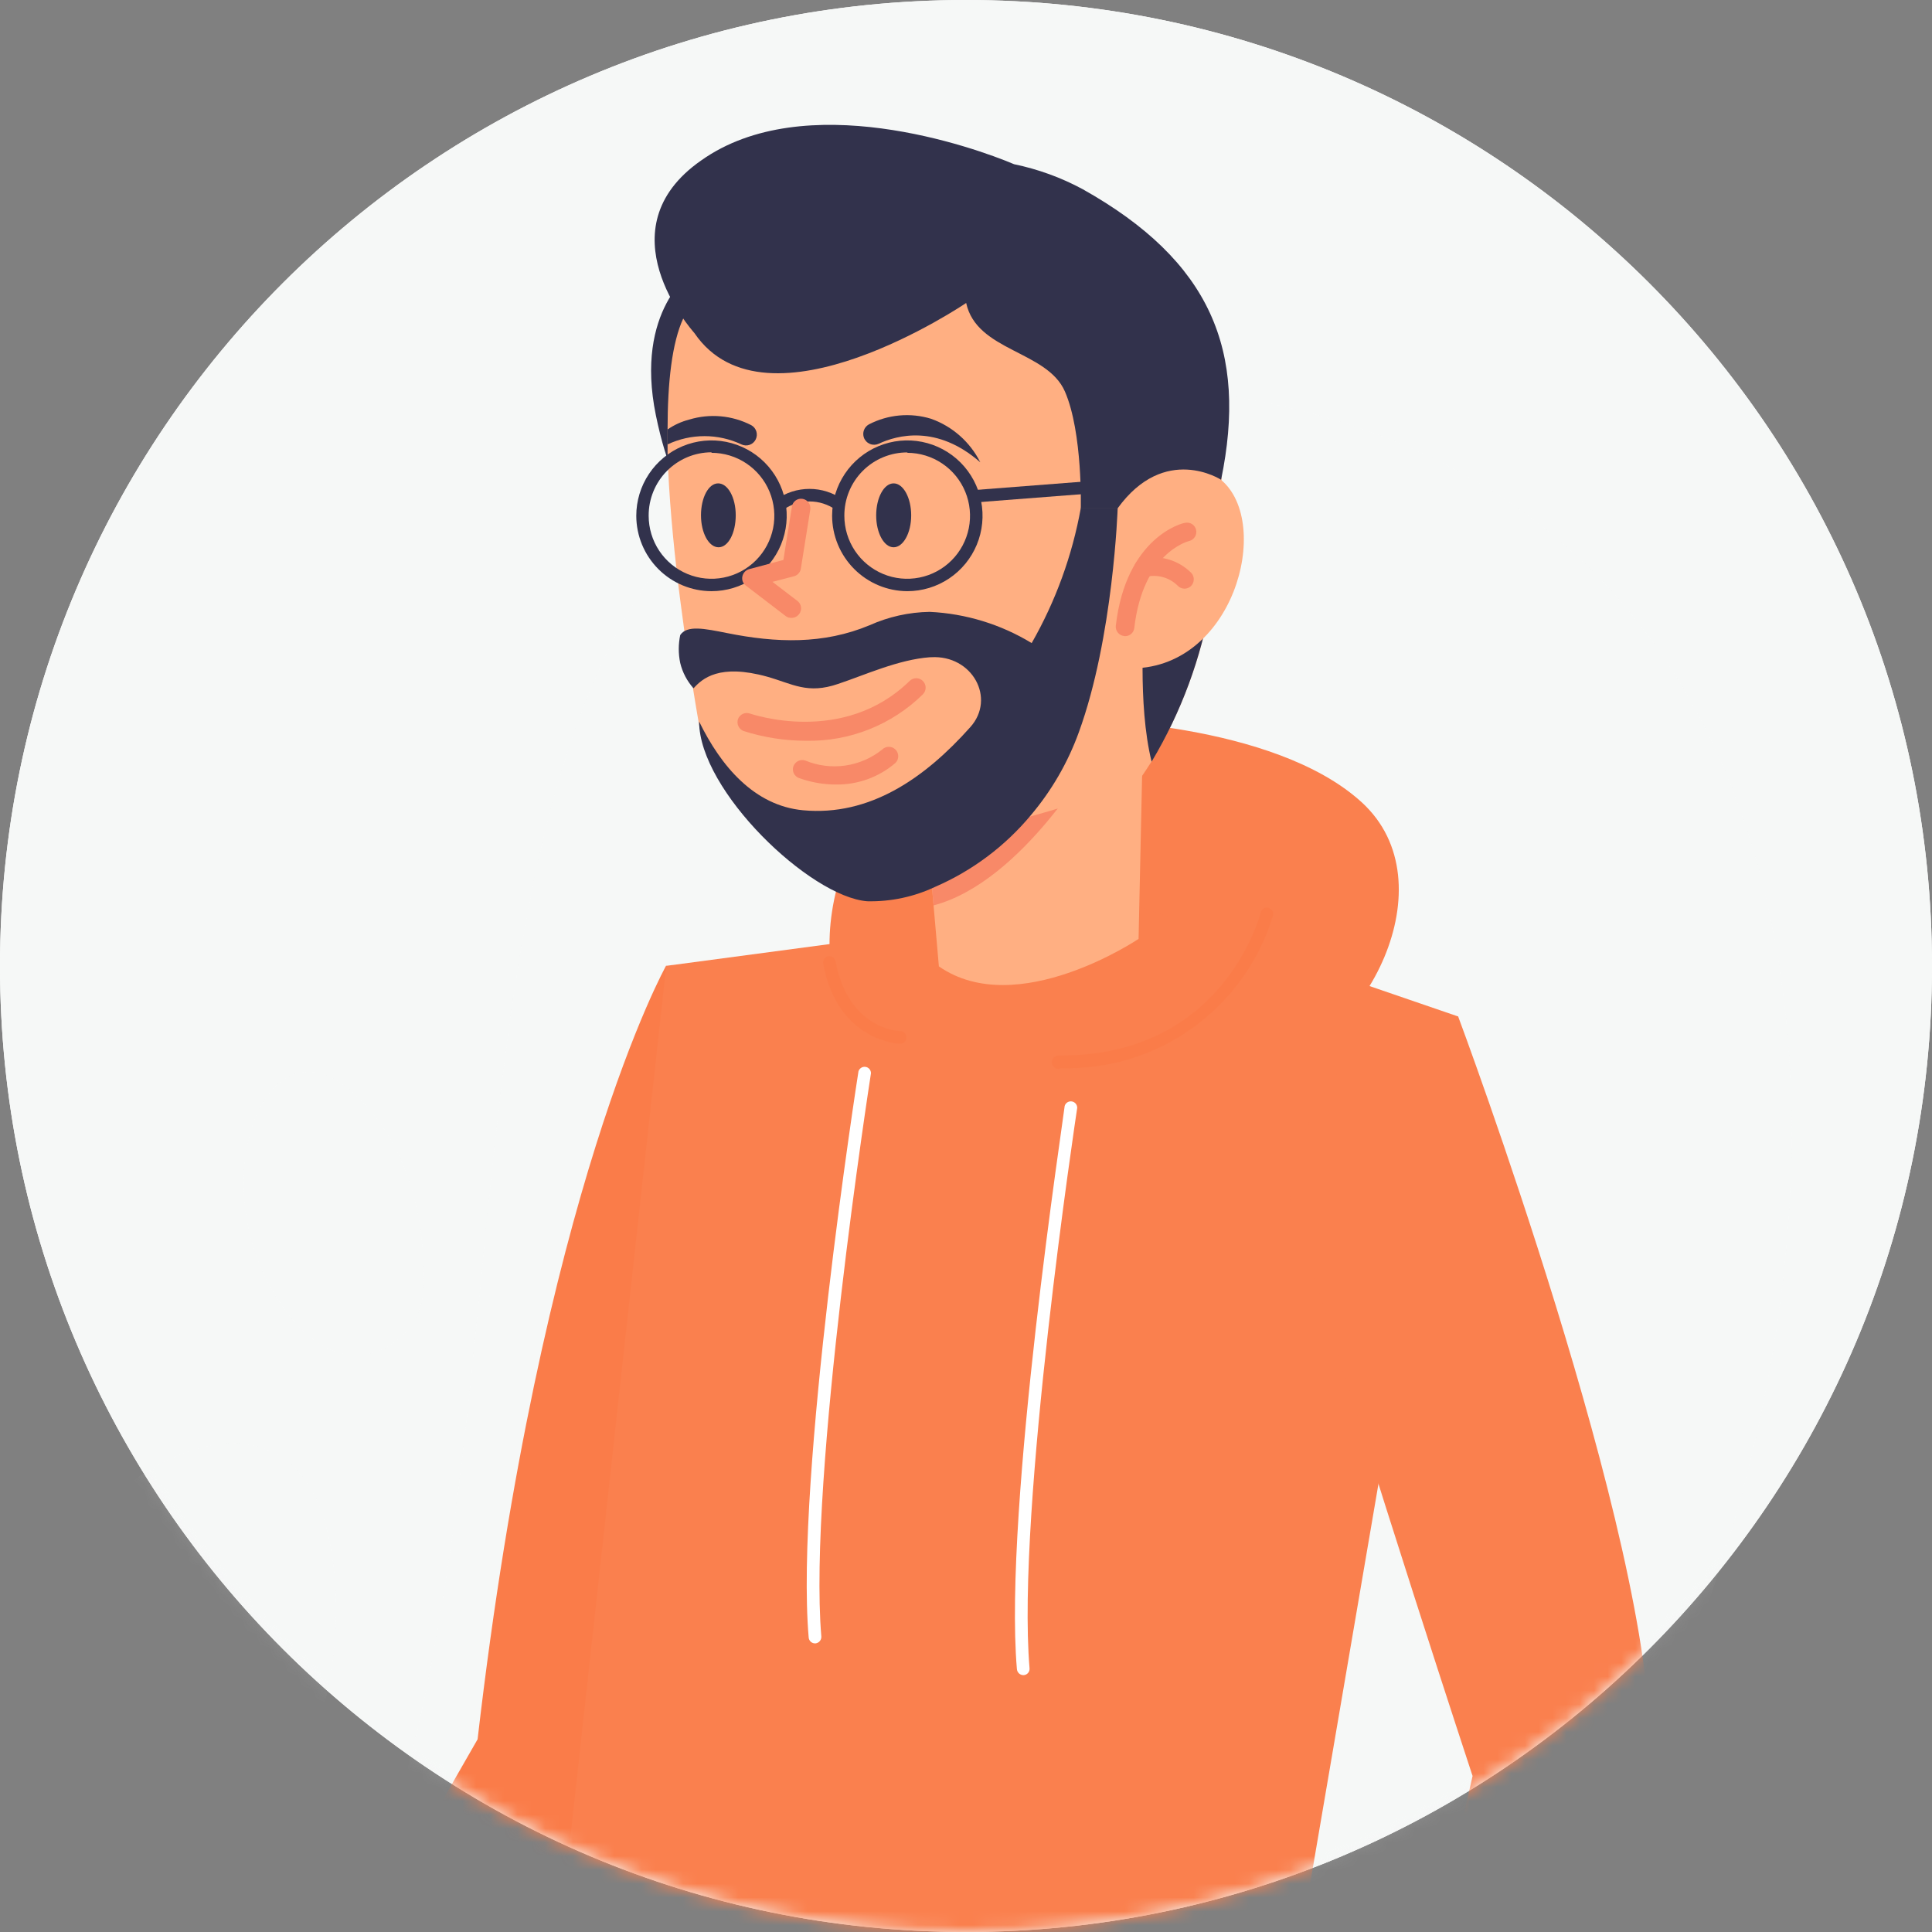 <svg width="140" height="140" viewBox="0 0 140 140" fill="none" xmlns="http://www.w3.org/2000/svg">
<rect x="0" y="0" width="140" height="140" fill="#808080" stroke="none"/>
<path d="M0 70C0 31.34 31.34 0 70 0C108.66 0 140 31.34 140 70C140 108.66 108.66 140 70 140C31.34 140 0 108.66 0 70Z" fill="white"/>
<path d="M0 70C0 31.34 31.34 0 70 0C108.66 0 140 31.34 140 70C140 108.66 108.66 140 70 140C31.34 140 0 108.66 0 70Z" fill="#F6F8F7"/>
<mask id="mask0" mask-type="alpha" maskUnits="userSpaceOnUse" x="0" y="0" width="140" height="140">
<circle cx="70" cy="70" r="70" fill="white"/>
</mask>
<g mask="url(#mask0)">
<g opacity="0.1">
<path d="M-19.654 249.26C-14.686 322.74 77.778 352.529 123.484 294.818C132.812 283.042 135.06 254.617 132.629 239.631C122.886 179.222 91.978 173.044 115.053 134.834C138.128 96.625 140.279 27.244 76.562 27.786C12.846 28.327 53.922 130.387 10 158.938C-10.046 172 -22.249 210.993 -19.654 249.26Z" fill="white"/>
<path d="M-19.654 249.26C-14.686 322.74 77.778 352.529 123.484 294.818C132.812 283.042 135.06 254.617 132.629 239.631C122.886 179.222 91.978 173.044 115.053 134.834C138.128 96.625 140.279 27.244 76.562 27.786C12.846 28.327 53.922 130.387 10 158.938C-10.046 172 -22.249 210.993 -19.654 249.26Z" fill="#F6F8F7"/>
</g>
<g opacity="0.1">
<path d="M4.492 142.424C6.379 143.072 8.42 143.122 10.337 142.569C12.254 142.015 13.955 140.885 15.209 139.33C19.358 134.303 25.975 124.132 23.998 112.259C21.19 95.397 -0.177 108.894 -1.865 127.922C-2.704 137.387 0.788 141.09 4.492 142.424Z" fill="white"/>
<path d="M4.492 142.424C6.379 143.072 8.42 143.122 10.337 142.569C12.254 142.015 13.955 140.885 15.209 139.33C19.358 134.303 25.975 124.132 23.998 112.259C21.19 95.397 -0.177 108.894 -1.865 127.922C-2.704 137.387 0.788 141.09 4.492 142.424Z" fill="#F6F8F7"/>
</g>
<g opacity="0.1">
<path d="M27.268 97.949C28.254 97.617 29.113 96.987 29.728 96.145C30.343 95.304 30.683 94.293 30.703 93.251C30.809 89.847 30.297 83.582 25.715 79.289C19.175 73.218 14.66 85.622 20.024 93.995C22.676 98.201 25.339 98.607 27.268 97.949Z" fill="white"/>
<path d="M27.268 97.949C28.254 97.617 29.113 96.987 29.728 96.145C30.343 95.304 30.683 94.293 30.703 93.251C30.809 89.847 30.297 83.582 25.715 79.289C19.175 73.218 14.66 85.622 20.024 93.995C22.676 98.201 25.339 98.607 27.268 97.949Z" fill="#F6F8F7"/>
</g>
<path d="M34.608 126.036C39.248 86.019 48.278 69.96 48.278 69.96C56.458 103.48 50.072 121.695 47.313 130.436C44.554 139.176 19.338 170.676 19.338 170.676C17.574 168.334 15.094 166.636 12.276 165.841C12.276 165.841 20.283 151.687 23.119 146.388C25.955 141.09 34.608 126.036 34.608 126.036Z" fill="#FA7C49"/>
<path d="M78.154 52.15C78.154 52.15 92.258 52.276 98.673 58.135C105.088 63.994 98.895 75.799 91.92 77.288C84.946 78.777 63.163 76.109 60.916 72.357C58.668 68.606 60.154 52.373 78.154 52.15Z" fill="#FA804E"/>
<path d="M101.354 177.231C80.208 190.312 55.686 185.99 36.509 176.999L48.278 69.988L60.683 68.335L61.648 68.2L64.465 67.823L81.829 65.502L84.723 66.469L88.398 67.736L89.276 68.035L105.676 73.662L94.717 137.783L101.354 177.231Z" fill="#FA804E"/>
<path d="M76.88 77.404C80.298 77.506 83.654 76.478 86.431 74.479C89.208 72.481 91.252 69.622 92.248 66.344C92.277 66.224 92.258 66.098 92.194 65.993C92.131 65.888 92.029 65.812 91.91 65.783C91.794 65.753 91.67 65.772 91.567 65.833C91.464 65.895 91.39 65.995 91.36 66.112C91.244 66.537 88.563 76.486 76.89 76.486C76.826 76.476 76.761 76.476 76.697 76.486C76.569 76.486 76.447 76.537 76.356 76.627C76.266 76.718 76.215 76.841 76.215 76.969C76.215 77.097 76.266 77.22 76.356 77.311C76.447 77.402 76.569 77.453 76.697 77.453L76.88 77.404Z" fill="#FA7C49"/>
<path d="M65.227 75.635C65.346 75.635 65.46 75.588 65.545 75.505C65.629 75.422 65.678 75.309 65.681 75.19C65.683 75.069 65.638 74.951 65.555 74.862C65.472 74.774 65.358 74.721 65.237 74.716C65.073 74.716 61.465 74.552 60.549 69.66C60.523 69.543 60.454 69.439 60.356 69.371C60.257 69.303 60.136 69.275 60.018 69.292C59.898 69.316 59.792 69.386 59.723 69.487C59.655 69.589 59.629 69.713 59.652 69.834C60.703 75.49 65.169 75.635 65.218 75.635H65.227Z" fill="#FA7C49"/>
<path d="M74.19 121.386C74.249 121.381 74.307 121.364 74.361 121.337C74.414 121.309 74.461 121.272 74.499 121.226C74.538 121.18 74.567 121.127 74.585 121.07C74.603 121.013 74.61 120.952 74.605 120.893C73.64 109.455 78.01 80.604 78.058 80.285C78.061 80.173 78.023 80.063 77.952 79.976C77.88 79.889 77.779 79.832 77.668 79.814C77.557 79.796 77.443 79.82 77.348 79.879C77.253 79.94 77.183 80.032 77.151 80.14C77.151 80.43 72.704 109.397 73.688 120.941C73.692 121.003 73.708 121.064 73.735 121.12C73.762 121.176 73.8 121.226 73.847 121.268C73.893 121.309 73.948 121.341 74.006 121.361C74.065 121.381 74.128 121.39 74.19 121.386Z" fill="white"/>
<path d="M59.101 119.085C59.222 119.07 59.332 119.01 59.409 118.916C59.486 118.823 59.525 118.703 59.516 118.582C58.551 107.144 63.066 78.071 63.114 77.772C63.115 77.66 63.076 77.552 63.003 77.467C62.931 77.382 62.83 77.326 62.72 77.31C62.609 77.293 62.497 77.317 62.403 77.377C62.309 77.437 62.239 77.529 62.208 77.636C62.159 77.926 57.606 107.115 58.6 118.659C58.605 118.72 58.621 118.78 58.649 118.834C58.677 118.889 58.716 118.937 58.762 118.977C58.809 119.016 58.863 119.046 58.921 119.065C58.979 119.083 59.041 119.09 59.101 119.085Z" fill="white"/>
<path d="M50.217 19.635C50.217 19.635 45.963 22.449 47.526 30.087C49.088 37.725 51.992 38.537 51.992 38.537C51.992 38.537 56.42 21.627 50.217 19.635Z" fill="#32324C"/>
<path d="M66.819 55.94L67.649 65.609L68.035 70.027C73.697 73.972 82.505 68.035 82.505 68.035L82.833 52.895C80.219 51.232 73.842 53.687 69.906 54.906C68.064 55.457 66.819 55.94 66.819 55.94Z" fill="#FFAF82"/>
<path d="M66.819 55.94L67.649 65.609C74.122 63.897 79.302 54.693 79.302 54.693L69.954 54.906C68.064 55.457 66.819 55.94 66.819 55.94Z" fill="#F88968"/>
<path d="M48.375 31.121C48.375 31.353 48.375 31.595 48.375 31.846V32.204C48.375 32.427 48.375 32.659 48.375 32.891C48.462 35.878 48.77 39.185 49.166 42.491C49.253 43.178 49.34 43.874 49.436 44.56C49.533 45.247 49.59 45.75 49.677 46.339C49.861 47.567 50.044 48.776 50.227 49.946C50.362 50.758 50.488 51.56 50.623 52.324C50.719 52.86 50.848 53.389 51.009 53.91C51.51 55.469 52.343 56.901 53.449 58.106C54.777 59.572 56.462 60.668 58.339 61.286C60.215 61.905 62.22 62.025 64.157 61.635C67.504 60.948 71.209 60.117 74.662 59.16L75.164 59.024C77.721 58.317 80.225 57.432 82.659 56.375C82.93 55.979 83.19 55.582 83.45 55.176C85.589 51.609 87.048 47.675 87.753 43.574C88.061 41.94 88.293 40.277 88.457 38.614C88.457 38.479 88.457 38.353 88.515 38.228C88.515 36.69 88.515 35.163 88.515 33.693C88.464 31.114 87.896 28.571 86.845 26.216C85.794 23.862 84.282 21.743 82.397 19.986C80.513 18.229 78.295 16.869 75.876 15.989C73.456 15.108 70.885 14.724 68.315 14.859C59.748 15.294 51.587 18.62 49.523 23.048C48.693 24.827 48.375 27.699 48.375 31.121Z" fill="#FFAF82"/>
<path d="M83.45 55.196C85.586 51.628 87.041 47.694 87.743 43.593C86.059 43.702 84.417 44.16 82.919 44.937C82.919 44.937 82.408 50.99 83.45 55.196Z" fill="#32324C"/>
<path d="M63.491 37.348C63.491 38.624 64.06 39.658 64.755 39.658C65.45 39.658 66.028 38.624 66.028 37.348C66.028 36.072 65.459 35.027 64.755 35.027C64.051 35.027 63.491 36.072 63.491 37.348Z" fill="#32324C"/>
<path d="M50.796 37.338C50.796 38.624 51.365 39.658 52.069 39.658C52.773 39.658 53.314 38.624 53.314 37.338C53.314 36.052 52.745 35.027 52.04 35.027C51.336 35.027 50.796 36.072 50.796 37.338Z" fill="#32324C"/>
<path d="M71.035 33.5C70.297 32.029 69.022 30.901 67.475 30.348C65.975 29.886 64.355 30.032 62.961 30.754C62.796 30.846 62.669 30.994 62.604 31.171C62.538 31.349 62.538 31.543 62.604 31.721C62.642 31.822 62.702 31.914 62.778 31.992C62.853 32.069 62.944 32.13 63.045 32.171C63.145 32.212 63.253 32.231 63.361 32.229C63.469 32.226 63.576 32.201 63.674 32.156C64.996 31.537 67.89 30.744 71.035 33.5Z" fill="#32324C"/>
<path d="M48.375 31.121C48.375 31.353 48.375 31.595 48.375 31.846V32.204C49.212 31.809 50.126 31.604 51.052 31.604C51.977 31.604 52.892 31.809 53.729 32.204C53.912 32.291 54.122 32.302 54.313 32.237C54.505 32.171 54.664 32.034 54.757 31.853C54.849 31.673 54.868 31.463 54.81 31.269C54.751 31.075 54.62 30.911 54.443 30.812C53.051 30.095 51.435 29.949 49.938 30.406C49.379 30.55 48.85 30.792 48.375 31.121Z" fill="#32324C"/>
<path d="M80.99 36.855C80.99 36.855 85.071 31.895 88.486 34.776C92.258 37.938 89.364 48.669 81.733 48.428L80.99 36.855Z" fill="#FFAF82"/>
<path d="M81.531 46.098C81.696 46.099 81.856 46.038 81.979 45.927C82.102 45.816 82.18 45.663 82.196 45.498C82.823 40.074 86.055 39.233 86.171 39.204C86.344 39.163 86.495 39.054 86.589 38.902C86.683 38.75 86.713 38.566 86.672 38.392C86.653 38.306 86.617 38.225 86.566 38.153C86.515 38.081 86.451 38.02 86.376 37.974C86.302 37.927 86.219 37.895 86.132 37.881C86.046 37.866 85.957 37.869 85.872 37.889C85.698 37.889 81.598 38.914 80.855 45.344C80.836 45.522 80.889 45.7 81.001 45.84C81.113 45.979 81.276 46.069 81.454 46.088L81.531 46.098Z" fill="#F88968"/>
<path d="M85.824 42.656C85.99 42.659 86.151 42.6 86.277 42.491C86.412 42.371 86.494 42.201 86.505 42.02C86.516 41.839 86.455 41.661 86.335 41.525C85.873 41.059 85.3 40.718 84.671 40.535C84.041 40.353 83.376 40.334 82.737 40.48C82.65 40.499 82.568 40.535 82.495 40.586C82.422 40.637 82.36 40.702 82.312 40.777C82.264 40.852 82.231 40.935 82.216 41.023C82.2 41.111 82.202 41.201 82.221 41.288C82.24 41.375 82.276 41.457 82.326 41.53C82.377 41.603 82.442 41.665 82.517 41.713C82.591 41.761 82.675 41.794 82.762 41.81C82.85 41.826 82.939 41.824 83.026 41.805C83.43 41.704 83.852 41.708 84.254 41.816C84.656 41.925 85.023 42.134 85.322 42.424C85.385 42.495 85.462 42.553 85.549 42.593C85.635 42.633 85.729 42.654 85.824 42.656Z" fill="#F88968"/>
<path d="M60.597 56.849C62.17 56.867 63.697 56.31 64.89 55.283C64.953 55.219 65.004 55.144 65.038 55.061C65.072 54.978 65.09 54.889 65.09 54.799C65.09 54.71 65.072 54.621 65.038 54.538C65.004 54.455 64.953 54.379 64.89 54.316C64.827 54.252 64.751 54.202 64.669 54.168C64.586 54.133 64.497 54.116 64.408 54.116C64.318 54.116 64.229 54.133 64.147 54.168C64.064 54.202 63.989 54.252 63.925 54.316C63.152 54.936 62.226 55.336 61.245 55.476C60.265 55.615 59.265 55.489 58.35 55.109C58.179 55.053 57.994 55.067 57.834 55.146C57.673 55.226 57.55 55.365 57.491 55.534C57.462 55.618 57.451 55.707 57.457 55.795C57.462 55.883 57.486 55.969 57.525 56.049C57.565 56.128 57.62 56.199 57.687 56.256C57.754 56.314 57.831 56.358 57.916 56.385C58.776 56.694 59.683 56.851 60.597 56.849Z" fill="#F88968"/>
<path d="M52.687 45.875C56.257 46.591 59.662 46.707 63.019 45.305C64.389 44.691 65.869 44.362 67.37 44.338C69.982 44.462 72.523 45.24 74.759 46.6C76.494 43.566 77.698 40.257 78.319 36.816H80.991C80.991 36.816 80.682 46.194 78.174 53.069C77.378 55.264 76.199 57.301 74.691 59.082C72.823 61.322 70.457 63.094 67.784 64.255C66.242 64.987 64.551 65.347 62.845 65.309C58.697 64.99 50.661 57.294 50.661 52.285C52.243 55.534 54.665 58.386 58.195 58.715C63.019 59.16 67.003 56.404 70.312 52.691C72.183 50.603 70.456 47.451 67.476 47.625H67.398C65.103 47.79 62.652 48.921 60.733 49.559C58.514 50.323 57.443 49.559 55.6 49.037C52.118 48.07 50.893 49.172 50.256 49.878C49.787 49.356 49.456 48.724 49.291 48.041C49.151 47.375 49.151 46.687 49.291 46.02C49.783 45.285 51.038 45.547 52.687 45.875Z" fill="#32324C"/>
<path d="M65.748 42.839C66.826 42.839 67.879 42.519 68.775 41.919C69.671 41.32 70.37 40.467 70.783 39.469C71.196 38.472 71.304 37.374 71.095 36.315C70.885 35.255 70.367 34.282 69.606 33.517C68.844 32.753 67.874 32.232 66.817 32.02C65.761 31.808 64.665 31.915 63.669 32.327C62.673 32.739 61.821 33.438 61.221 34.335C60.621 35.232 60.3 36.287 60.298 37.367C60.3 38.816 60.875 40.205 61.897 41.23C62.918 42.256 64.303 42.834 65.748 42.839ZM65.748 32.813C66.648 32.815 67.528 33.084 68.275 33.587C69.023 34.09 69.605 34.803 69.948 35.637C70.291 36.471 70.38 37.388 70.203 38.273C70.026 39.157 69.592 39.97 68.955 40.607C68.318 41.244 67.506 41.678 66.623 41.853C65.74 42.029 64.825 41.938 63.994 41.592C63.163 41.246 62.452 40.661 61.952 39.911C61.452 39.161 61.185 38.279 61.185 37.377C61.181 36.773 61.297 36.175 61.525 35.617C61.754 35.059 62.09 34.551 62.516 34.124C62.941 33.697 63.446 33.359 64.003 33.129C64.559 32.899 65.156 32.782 65.758 32.784L65.748 32.813Z" fill="#32324C"/>
<path d="M51.558 42.839C52.636 42.839 53.69 42.519 54.586 41.919C55.482 41.319 56.181 40.465 56.593 39.467C57.006 38.469 57.114 37.371 56.904 36.311C56.693 35.251 56.174 34.278 55.412 33.514C54.65 32.75 53.678 32.23 52.621 32.019C51.564 31.808 50.468 31.916 49.472 32.33C48.476 32.743 47.625 33.444 47.026 34.342C46.427 35.24 46.107 36.296 46.107 37.377C46.11 38.825 46.685 40.213 47.707 41.237C48.728 42.261 50.113 42.837 51.558 42.839ZM51.558 32.813C52.458 32.813 53.339 33.081 54.087 33.582C54.836 34.084 55.42 34.797 55.764 35.63C56.109 36.464 56.199 37.382 56.024 38.267C55.848 39.152 55.414 39.965 54.777 40.604C54.141 41.242 53.329 41.676 52.446 41.852C51.563 42.029 50.647 41.938 49.815 41.593C48.983 41.248 48.272 40.663 47.772 39.912C47.272 39.162 47.005 38.279 47.005 37.377C47.001 36.775 47.116 36.178 47.343 35.62C47.57 35.062 47.904 34.555 48.327 34.128C48.75 33.7 49.254 33.36 49.808 33.128C50.362 32.896 50.957 32.776 51.558 32.775V32.813Z" fill="#32324C"/>
<path d="M80.808 34.72L70.526 35.517L70.596 36.413L80.877 35.617L80.808 34.72Z" fill="#32324C"/>
<path d="M60.548 36.932L61.069 36.197C60.365 35.696 59.522 35.427 58.658 35.427C57.794 35.427 56.951 35.696 56.246 36.197L56.796 36.913C57.349 36.533 58.005 36.332 58.675 36.336C59.346 36.339 59.999 36.547 60.548 36.932Z" fill="#32324C"/>
<path d="M57.365 44.773C57.47 44.772 57.573 44.747 57.666 44.7C57.76 44.653 57.842 44.585 57.906 44.502C57.962 44.431 58.003 44.348 58.027 44.26C58.051 44.172 58.056 44.08 58.044 43.99C58.031 43.9 58 43.813 57.953 43.735C57.907 43.657 57.844 43.589 57.771 43.536L55.976 42.163L57.539 41.757C57.664 41.723 57.777 41.654 57.864 41.558C57.952 41.462 58.01 41.343 58.031 41.215L58.716 36.922C58.744 36.745 58.7 36.565 58.596 36.42C58.491 36.275 58.333 36.177 58.157 36.149C58.069 36.134 57.979 36.136 57.893 36.157C57.806 36.177 57.725 36.214 57.653 36.266C57.581 36.318 57.52 36.385 57.474 36.461C57.428 36.537 57.398 36.621 57.385 36.71L56.767 40.577L54.279 41.244C54.158 41.279 54.05 41.346 53.965 41.438C53.88 41.53 53.821 41.643 53.796 41.766C53.768 41.89 53.777 42.019 53.822 42.138C53.866 42.256 53.945 42.359 54.047 42.433L56.941 44.647C57.063 44.739 57.214 44.783 57.365 44.773Z" fill="#F88968"/>
<path d="M58.416 53.678C59.979 53.709 61.532 53.428 62.985 52.85C64.437 52.272 65.76 51.41 66.876 50.313C67.004 50.185 67.076 50.011 67.076 49.83C67.076 49.648 67.004 49.474 66.876 49.346C66.749 49.218 66.575 49.146 66.394 49.146C66.213 49.146 66.04 49.218 65.912 49.346C61.089 54.055 54.452 51.734 54.336 51.705C54.168 51.646 53.984 51.656 53.823 51.732C53.663 51.808 53.538 51.944 53.477 52.111C53.421 52.279 53.431 52.463 53.507 52.623C53.582 52.784 53.717 52.909 53.882 52.972C55.348 53.441 56.878 53.679 58.416 53.678Z" fill="#F88968"/>
<path d="M50.323 24.14C55.532 31.779 70.012 21.955 70.012 21.955C70.774 25.475 75.877 25.397 77.17 28.375C78.463 31.353 78.318 36.845 78.318 36.845H80.98C84.405 32.107 88.485 34.766 88.485 34.766C90.415 25.417 87.743 18.919 78.453 13.708C76.893 12.867 75.22 12.258 73.485 11.9C70.591 10.672 58.311 6.302 50.805 11.63C43.667 16.609 50.053 23.821 50.323 24.14Z" fill="#32324C"/>
<path d="M102.059 149.531C99.242 162.1 96.927 172.735 96.927 172.735C98.595 175.577 101.653 176.409 104.721 177.221C112.339 161.373 117.352 144.396 119.567 126.945C119.876 111.717 105.676 73.691 105.676 73.691C96.029 72.55 93.261 86.067 93.261 86.067C99.927 108.217 106.612 128.386 106.708 128.695C106.236 130.822 104.441 138.779 102.059 149.531Z" fill="#FA804E"/>
</g>
</svg>
